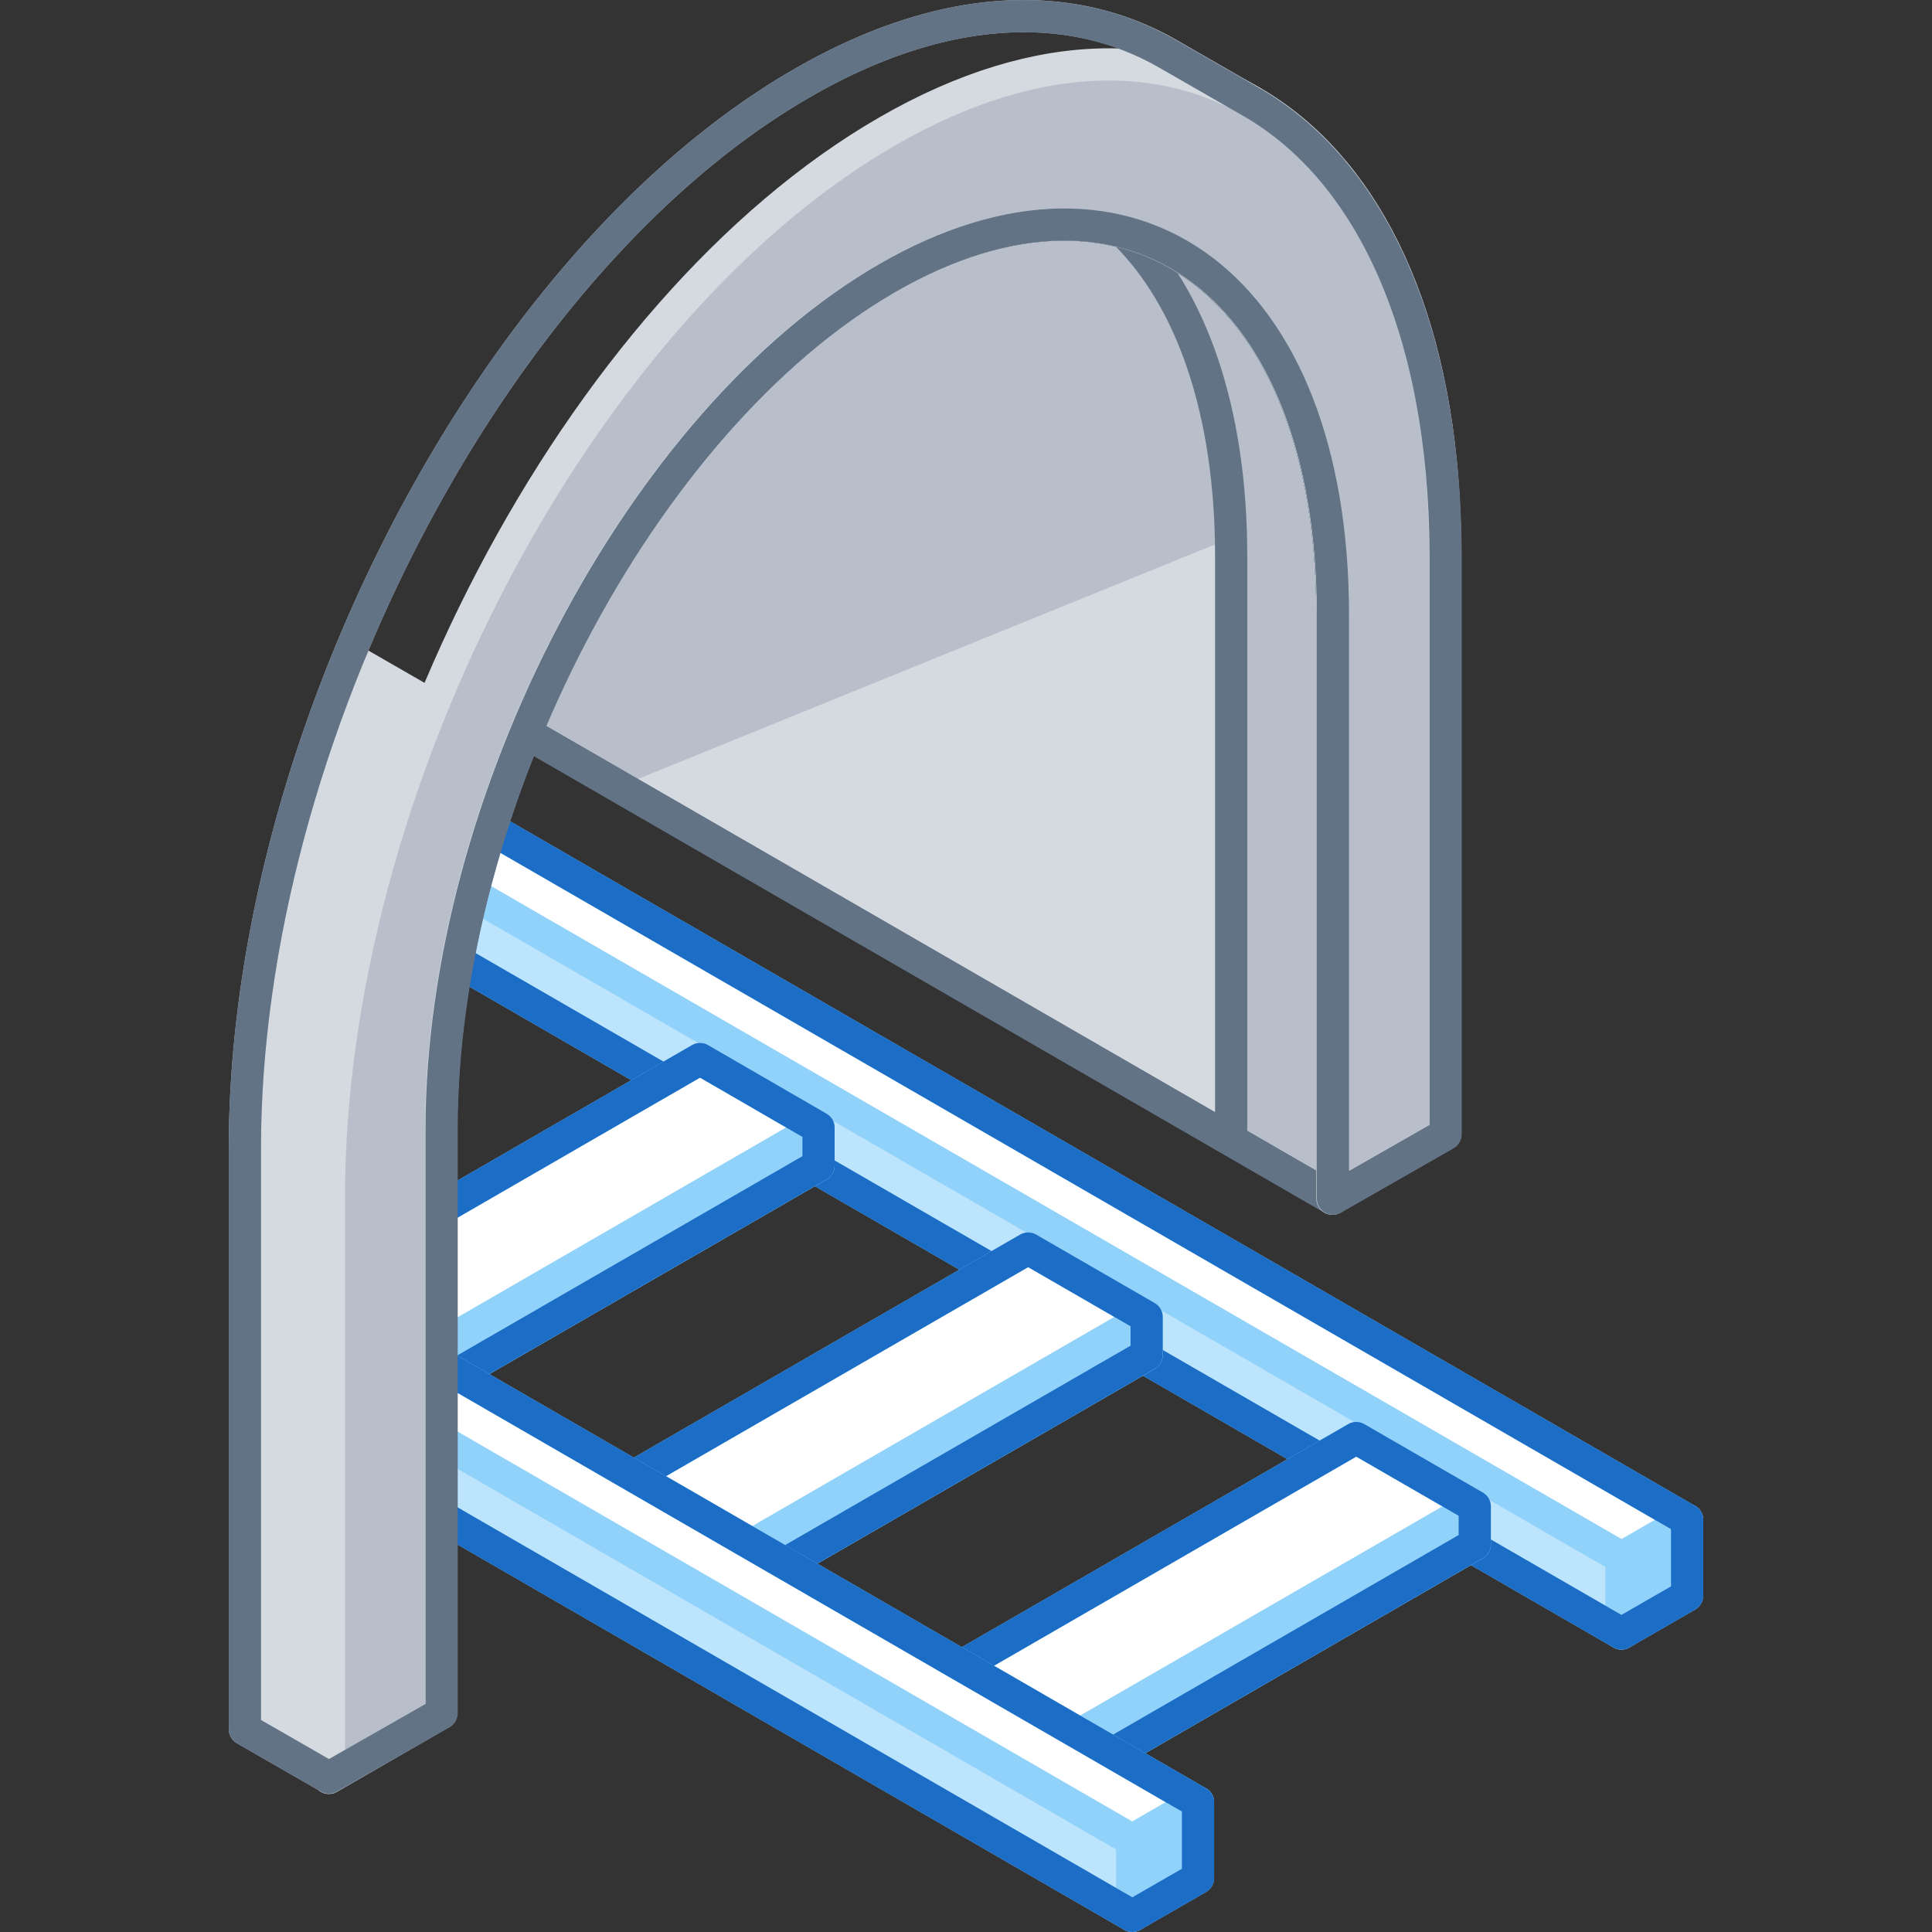 <svg xmlns="http://www.w3.org/2000/svg" viewBox="0 0 120 120"><rect x="0" y="0" width="120" height="120" fill="#333333" stroke="none"/><defs><style>.cls-1{fill:#d5dae0;}.cls-10,.cls-2,.cls-4,.cls-8{fill:none;}.cls-2{stroke:#b8bfca;}.cls-2,.cls-4,.cls-5,.cls-6,.cls-7,.cls-8,.cls-9{stroke-linecap:round;stroke-linejoin:round;stroke-width:2px;}.cls-3,.cls-9{fill:#b8bfca;}.cls-4{stroke:#627386;}.cls-5{fill:#91d2fb;}.cls-5,.cls-6,.cls-7{stroke:#91d2fb;}.cls-6{fill:#fff;}.cls-7{fill:#bde4fd;}.cls-8{stroke:#1b6dc6;}.cls-9{stroke:#d5dae0;}</style></defs><title>other-transportation</title><g id="Layer_2" data-name="Layer 2"><g id="Industries"><path class="cls-1" d="M22,39.9a82.48,82.48,0,0,0-6.82,31.45v36.07l5.22,3,7-4V70.16a65.5,65.5,0,0,1,5.08-24.23Z"/><path class="cls-2" d="M78.77,9.17a21.79,21.79,0,0,0-2-2.48l1-.36-5.22-3h0C66.42-.17,58.52.15,49.86,5.14h0c-19.14,11-34.65,40.68-34.65,66.2v36.07l5.22,3,2.73-9L27.4,47.34,52.2,15.16l11.46-4a13.59,13.59,0,0,1,1.4.34Z"/><path class="cls-3" d="M55.08,17.27h0c15.29-8.83,27.68.54,27.68,20.93V74.45L32.65,45.51C37.68,33.35,45.85,22.6,55.08,17.27Z"/><path class="cls-1" d="M32.65,45.51,82.76,74.45V38.2c0-.22,0-.42,0-.63l-31.16-18C43.81,25.38,37,34.91,32.65,45.51Z"/><path class="cls-3" d="M38.45,48.86,75.93,33.63,71.22,21.27,64,14.09a23.9,23.9,0,0,0-8.92,3.18h0c-9.23,5.33-17.4,16.08-22.43,28.24Z"/><path class="cls-3" d="M69.84,14.44c4.13,4.06,6.63,11,6.63,20.12V70.81L32.65,45.51h0L82.76,74.45V38.2C82.76,25.05,77.6,16.49,69.84,14.44Z"/><path class="cls-3" d="M69.84,14.44c3,2.91,5.07,7.29,6,12.89L82.17,31C80.61,21.93,76.07,16.09,69.84,14.44Z"/><path class="cls-4" d="M69.84,14.44c4.13,4.06,6.63,11,6.63,20.12V70.81L32.65,45.51h0L82.76,74.45V38.2C82.76,25.05,77.6,16.49,69.84,14.44Z"/><path class="cls-4" d="M55.08,17.27h0c15.29-8.83,27.68.54,27.68,20.93V74.45L32.65,45.51C37.68,33.35,45.85,22.6,55.08,17.27Z"/><polygon class="cls-5" points="100.71 96.75 104.79 94.4 104.79 99.11 100.71 101.46 100.71 96.75"/><path class="cls-6" d="M30.48,51.47,104.79,94.4l-4.08,2.35L29.33,55.52C29.67,54.16,30.05,52.81,30.48,51.47Z"/><path class="cls-7" d="M29.33,55.52l71.38,41.23v4.71L28.41,59.7C28.67,58.3,29,56.91,29.33,55.52Z"/><path class="cls-8" d="M30.48,51.47,104.79,94.4v4.71l-4.08,2.35L28.41,59.7A69.3,69.3,0,0,1,30.48,51.47Z"/><polygon class="cls-5" points="91.6 95.92 65.06 111.25 57.7 107 84.24 91.67 91.6 95.92"/><polygon class="cls-6" points="91.6 93.57 65.06 108.89 57.7 104.64 84.24 89.32 91.6 93.57"/><polygon class="cls-5" points="91.6 93.57 91.6 95.92 65.06 111.25 65.06 108.89 91.6 93.57"/><polygon class="cls-8" points="57.7 104.64 84.24 89.32 91.6 93.57 91.6 95.92 65.06 111.25 57.7 107 59.74 105.82 57.7 104.64"/><polygon class="cls-5" points="71.22 84.16 44.68 99.48 37.32 95.23 63.86 79.91 71.22 84.16"/><polygon class="cls-6" points="71.22 81.8 44.68 97.13 37.32 92.87 63.86 77.55 71.22 81.8"/><polygon class="cls-5" points="71.22 81.8 71.22 84.16 44.68 99.48 44.68 97.13 71.22 81.8"/><polygon class="cls-8" points="37.32 92.87 63.86 77.55 71.22 81.8 71.22 84.16 44.68 99.48 37.32 95.23 39.36 94.05 37.32 92.87"/><polygon class="cls-5" points="50.84 72.39 27.61 85.8 22.46 80.27 43.48 68.14 50.84 72.39"/><polygon class="cls-6" points="50.84 70.03 27.61 83.45 22.46 77.92 43.48 65.78 50.84 70.03"/><polygon class="cls-5" points="50.84 70.03 50.84 72.39 27.61 85.8 27.61 83.45 50.84 70.03"/><polygon class="cls-8" points="22.46 77.92 43.48 65.78 50.84 70.04 50.84 72.39 27.61 85.8 22.46 80.27 24.5 79.09 22.46 77.92"/><polygon class="cls-7" points="27.4 89.48 70.33 114.29 70.33 119 27.4 94.19 27.4 89.48"/><polygon class="cls-6" points="27.4 84.77 27.4 84.77 74.41 111.94 70.33 114.29 27.4 89.48 27.4 84.77"/><polygon class="cls-5" points="70.33 114.29 74.41 111.94 74.41 116.65 70.33 119 70.33 114.29"/><polygon class="cls-8" points="27.4 84.77 27.4 84.77 74.41 111.94 74.41 116.65 70.33 119 27.4 94.19 27.4 84.77"/><path class="cls-4" d="M27.4,106.41V70.16c0-20.38,12.39-44.06,27.68-52.89h0c15.29-8.83,27.68.54,27.68,20.93V74.45"/><path class="cls-4" d="M27.4,106.41V70.16c0-20.38,12.39-44.06,27.68-52.89h0c15.29-8.83,27.68.54,27.68,20.93V74.45"/><path class="cls-9" d="M27.4,106.41V70.16c0-20.38,12.39-44.06,27.68-52.89h0c15.29-8.83,27.68.54,27.68,20.93V74.45l7-4V34.35c0-25.51-15.51-37.24-34.65-26.19h0C35.94,19.21,20.43,48.85,20.43,74.36v36.07Z"/><path class="cls-4" d="M77.73,6.34h0l-5.22-3h0C66.42-.17,58.52.15,49.86,5.14h0c-19.14,11-34.65,40.68-34.65,66.2v36.07l5.22,3h0l7-4V70.16c0-20.38,12.39-44.06,27.68-52.89h0c15.29-8.83,27.68.54,27.68,20.93V74.45l7-4V34.35C89.73,20.39,85.08,10.57,77.73,6.34Z"/><rect class="cls-10" width="120" height="120"/><rect class="cls-10" width="120" height="120"/></g></g></svg>